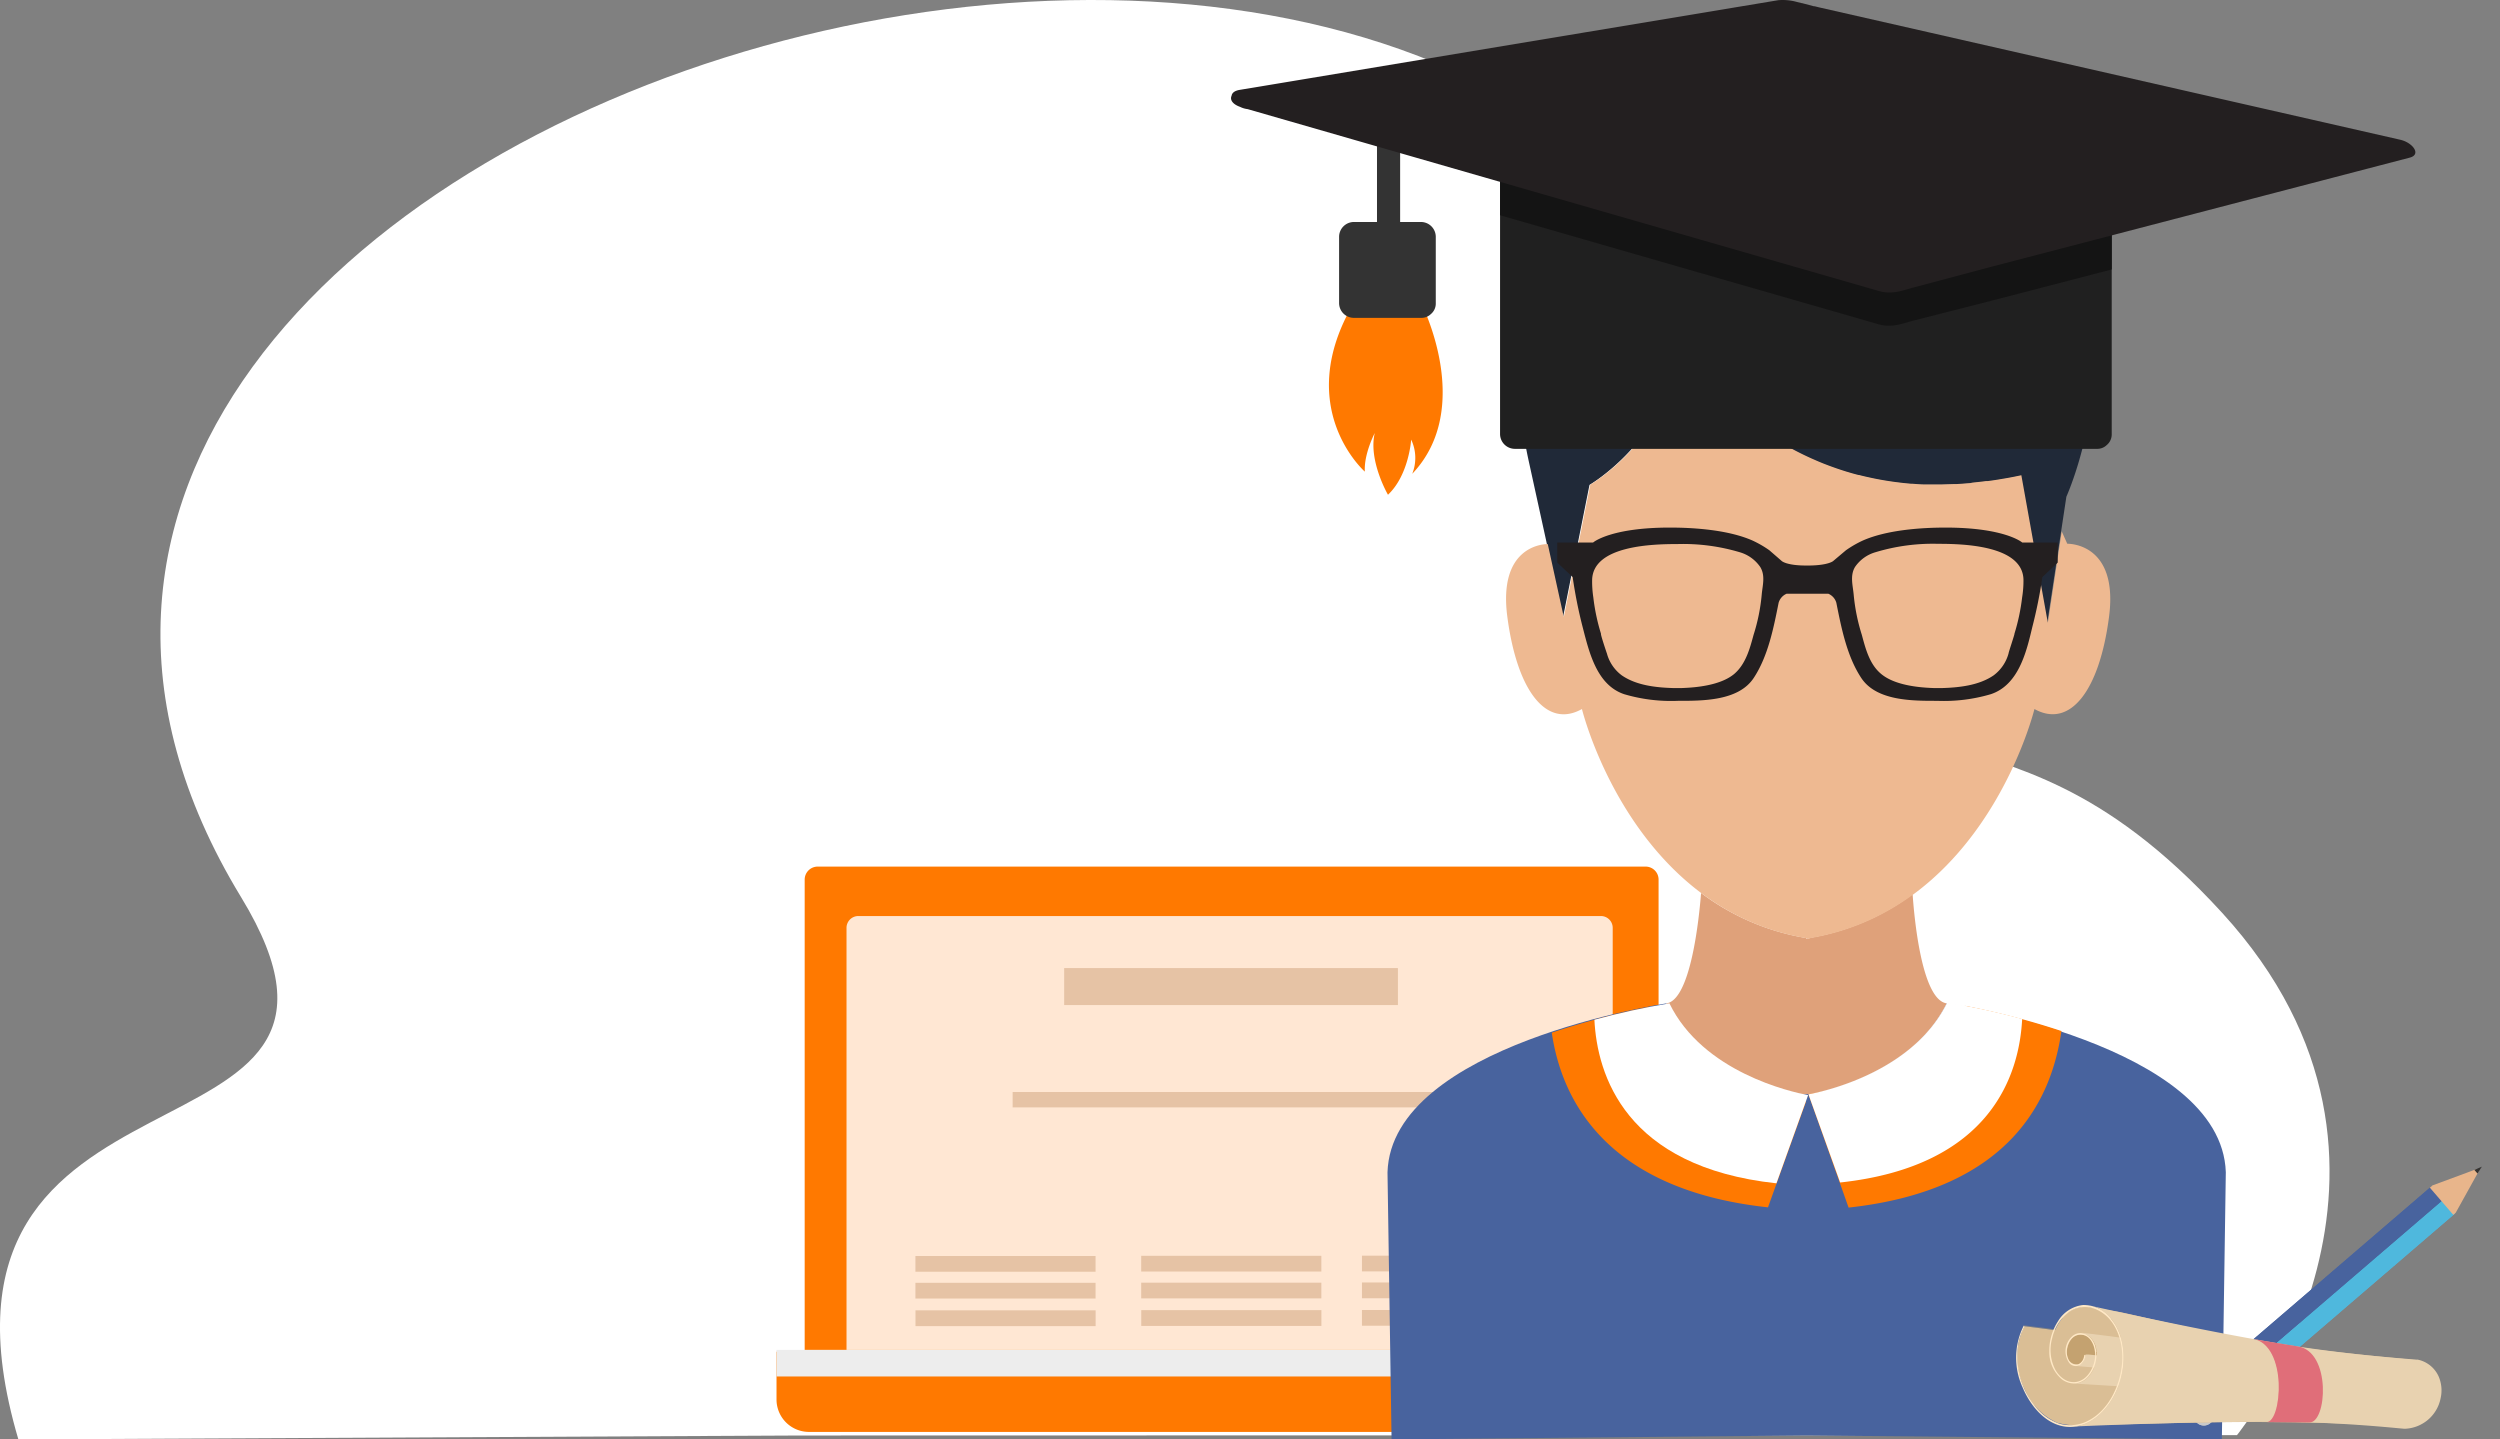 <svg xmlns="http://www.w3.org/2000/svg" width="132" height="76" fill="none"><rect width="100%" height="100%" fill="#808080" stroke="none"/><path fill="#fff" d="m.97 76 41.218-.205 10.986-.003h3.64l11.008-.003 50.29-.013s11.503-14.146-.784-27.58C104.589 34.266 98.394 45.608 94.478 26 84.621-23.353-12.832 5.373 12.73 47.371 21.933 62.493-5.388 54.456.97 76Z"/><path fill="#0384A4" d="m61.505 32.485 1.003-7.094-1.003 7.094Z"/><path fill="#FF7900" d="M41 71.372v2.516a1.713 1.713 0 0 0 1.714 1.717h44.859a1.717 1.717 0 0 0 1.717-1.718v-2.515H41Zm46.573-.097V46.441a.686.686 0 0 0-.686-.685H43.173a.689.689 0 0 0-.686.685v24.834h45.086Z"/><path fill="#FFE7D3" d="M85.151 71.275V48.991a.623.623 0 0 0-.623-.624H45.32a.623.623 0 0 0-.624.624v22.284h40.455Z"/><path fill="#EDEDED" d="M89.29 71.275H41v1.403h48.29v-1.403Z"/><path fill="#E6C3A5" d="M73.81 51.114H56.188v1.954H73.81v-1.954Zm2.982 6.545H53.467v.81h23.325v-.81Zm-18.946 8.657h-9.512v.833h9.512v-.833Zm0 1.415h-9.512v.833h9.512v-.833Zm.003 1.456h-9.512v.832h9.512v-.832Zm11.918-2.88h-9.512v.832h9.512v-.832Zm0 1.418h-9.512v.832h9.512v-.832Zm.003 1.452h-9.512v.833h9.512v-.833Zm11.653-2.879h-9.512v.832h9.512v-.832Zm0 1.418h-9.512v.832h9.512v-.832Zm0 1.452h-9.512V70h9.512v-.832Z"/><path fill="#48639E" d="M102.787 52.977c-1.823 3.74-6.691 4.578-7.411 4.706-.72-.128-5.567-.963-7.39-4.706 0 0-14.52 2.181-14.726 8.92L73.475 76l21.92-.209 21.919.209.209-14.106c-.218-6.739-14.736-8.917-14.736-8.917Z"/><path fill="#DFA17A" d="M100.986 47.208a12.619 12.619 0 0 1-5.46 2.316v.03h-.169v-.03a12.675 12.675 0 0 1-5.541-2.375c-.103 1.337-.546 5.653-1.83 5.828 1.64 3.37 5.741 4.507 7.069 4.793h.664c1.327-.286 5.426-1.424 7.068-4.793-1.34-.18-1.726-4.66-1.801-5.77Z"/><path fill="#202938" d="M106.259 9.783a12 12 0 0 0-.564-.43l-.09-.066a10.99 10.99 0 0 0-.558-.374l-.106-.068a18.72 18.72 0 0 0-.577-.346l-.075-.041a12.053 12.053 0 0 0-.595-.312l-.034-.015a14.868 14.868 0 0 0-.623-.29l-.097-.04a11.425 11.425 0 0 0-.623-.25l-.097-.034a15.773 15.773 0 0 0-.642-.228h-.025a18.056 18.056 0 0 0-.667-.2h-.034a16.527 16.527 0 0 0-.667-.167l-.075-.016c-.221-.05-.443-.097-.664-.137h-.05c-.464-.084-.935-.15-1.393-.197h-.016c-.23-.024-.46-.043-.691-.056h-.035c-5.678-.333-10.82 2.03-10.771 4.853 0 0-8.477.78-5.753 13.068l1.789 8.166 1.399-7s4.052-2.334 4.9-7.312a15.403 15.403 0 0 0 6.856 5.966l.06.024c.17.079.345.15.523.222l.05.018c.168.066.34.131.514.19l.053.02c.184.065.368.124.558.183l.087.025c.181.056.368.11.558.156h.028c.198.05.397.097.599.14l.112.025c.405.084.826.156 1.246.212l.134.016c.216.028.431.05.652.068h.068c.203 0 .412.028.624.038h.947l.624-.019h.13c.237 0 .48-.031.727-.05l.162-.015c.227-.022.458-.047.692-.078h.09c.256-.032.514-.072.776-.119l.187-.031c.268-.047.536-.1.81-.159l1.4 7.792 1.013-6.689s4.7-10.378-2.846-16.443Z"/><path fill="#EEB991" d="m109.152 28.71-.293-.651-.733 4.825-1.399-7.792c-.274.06-.542.112-.81.159l-.187.031a13.91 13.91 0 0 1-.776.118h-.091c-.234.032-.464.056-.692.078l-.152.031c-.247.02-.49.038-.727.05h-.131l-.623.02h-.947c-.212 0-.421-.023-.624-.038h-.068c-.222-.019-.437-.04-.652-.069l-.134-.016c-.43-.056-.85-.127-1.246-.211l-.113-.025a12.72 12.72 0 0 1-.598-.14h-.028c-.19-.047-.377-.1-.558-.156l-.087-.025c-.19-.06-.374-.119-.558-.184l-.053-.019c-.175-.06-.346-.125-.514-.19l-.05-.019a13.259 13.259 0 0 1-.524-.221l-.059-.025a15.346 15.346 0 0 1-6.857-5.965c-.854 4.986-4.9 7.311-4.9 7.311l-1.399 7-.847-3.861c-.337 0-2.615.184-2.135 3.837.517 3.94 2.072 5.921 3.94 4.874 0 0 2.564 10.547 11.861 12.102v.031h.169v-.03c9.297-1.56 11.862-12.103 11.862-12.103 1.87 1.038 3.428-.935 3.939-4.874.512-3.94-2.206-3.853-2.206-3.853Z"/><path fill="#FF7900" d="M87.036 53.176a41.52 41.52 0 0 0-5.102 1.35c.508 3.481 2.805 8.29 11.416 9.222l2.007-5.582c-1.044-.196-5.953-1.296-8.321-4.99Z"/><path fill="#fff" d="M88.145 52.977c-1.334.221-2.656.51-3.961.866.146 2.89 1.605 7.77 9.612 8.637l1.673-4.657c-.928-.174-5.557-1.215-7.324-4.846Z"/><path fill="#FF7900" d="M108.843 54.439a40.633 40.633 0 0 0-5.096-1.331c-2.365 3.706-7.218 4.466-8.262 4.675l2.12 5.978c8.648-.948 10.743-5.838 11.238-9.322Z"/><path fill="#fff" d="M102.809 52.937a39.11 39.11 0 0 1 3.961.863c-.146 2.892-1.605 7.77-9.611 8.636l-1.674-4.656c.932-.168 5.557-1.225 7.324-4.843Z"/><path fill="#333" d="M73.927 4.7h-1.222v7.86h1.222V4.7Z"/><path fill="#FF7900" d="M72.063 24.902s-3.843-3.379-.583-8.908h3.553s2.852 5.53-.467 9.023a2.256 2.256 0 0 0-.056-1.805s-.119 1.87-1.225 2.911c0 0-1.047-1.804-.698-3.26 0 0-.58 1.107-.524 2.039Z"/><path fill="#333" d="M75.033 11.721H71.48a.785.785 0 0 0-.776.78v3.493a.782.782 0 0 0 .776.789h3.553a.71.71 0 0 0 .527-.21l.022-.018.022-.022a.72.72 0 0 0 .205-.526V12.5a.785.785 0 0 0-.776-.779Z"/><path fill="#202020" d="M110.719 7.473H79.983a.785.785 0 0 0-.78.776v14.674a.786.786 0 0 0 .78.776h30.736a.714.714 0 0 0 .527-.21l.022-.018a.732.732 0 0 0 .231-.549V8.25a.787.787 0 0 0-.78-.776Z"/><path fill="#141414" d="M111.499 8.25a.787.787 0 0 0-.78-.777H79.983a.785.785 0 0 0-.78.776v3.117l10.513 3.03 9.46 2.723c.732.212 1.305-.05 1.869-.196l4.22-1.075 6.234-1.621V8.249Z"/><path fill="#231F20" d="m126.726 7.377-24.952-5.685-5.74-1.306-.225-.056h-.04l-.624-.165h-.019l-.243-.06a2.805 2.805 0 0 0-.982-.096L85.4 1.424 65.452 4.746c-.277.047-.405.168-.424.312-.093.193.028.436.452.586.124.062.258.102.396.118l23.868 6.879 9.459 2.724c.732.212 1.306-.05 1.87-.197l4.192-1.115 21.966-5.729c.636-.162.162-.798-.505-.947Zm-19.952 21.268s-.901-.789-4.052-.789c-1.34 0-3.117.134-4.363.683-.313.144-.61.316-.892.514l-.676.57s-.25.228-1.287.237h-.137c-1.038 0-1.288-.236-1.288-.236l-.657-.57a5.613 5.613 0 0 0-.892-.515c-1.246-.549-3.013-.683-4.363-.683-3.15 0-4.052.789-4.052.789h-1.891v1.06l.813.766c.128.897.306 1.786.533 2.662.34 1.318.742 3.033 2.182 3.519a8.73 8.73 0 0 0 2.836.352c1.287 0 3.198.016 4.005-1.203.76-1.147 1.053-2.646 1.318-3.974a.739.739 0 0 1 .42-.477h2.207a.738.738 0 0 1 .421.477c.265 1.328.558 2.827 1.319 3.974.807 1.218 2.717 1.203 4.005 1.203a8.72 8.72 0 0 0 2.836-.352c1.452-.486 1.87-2.2 2.181-3.519a25.11 25.11 0 0 0 .537-2.662l.81-.766v-1.06h-1.873Zm-13.757 2.768a9.882 9.882 0 0 1-.427 2.103c-.2.736-.418 1.559-1.032 2.076-.708.583-1.945.714-2.82.739h-.347c-.935-.025-1.982-.134-2.764-.674a2.125 2.125 0 0 1-.782-1.153c-.025-.065-.35-1.031-.312-1.04a10.577 10.577 0 0 1-.405-1.917 5.67 5.67 0 0 1-.063-.935c.05-1.817 3.226-1.886 4.507-1.886a10.44 10.44 0 0 1 3.291.433c.44.128.82.403 1.079.78.28.464.118.969.075 1.474Zm13.751.134a10.63 10.63 0 0 1-.406 1.916c.025 0-.311.976-.311 1.041a2.146 2.146 0 0 1-.786 1.154c-.782.539-1.839.648-2.764.673h-.346c-.876-.025-2.113-.156-2.82-.739-.624-.508-.833-1.34-1.032-2.076a10.063 10.063 0 0 1-.427-2.103c-.044-.505-.206-1.01.068-1.475a1.96 1.96 0 0 1 1.075-.779 10.446 10.446 0 0 1 3.317-.445c1.277 0 4.453.068 4.503 1.885a5.48 5.48 0 0 1-.071.948Z"/><path fill="#E5E5E5" d="m117.609 73.136-.284-.327a.52.52 0 0 0-.732-.028l-1.091.935a.525.525 0 0 0-.084.729l.283.327 1.908-1.636Z"/><path fill="#C9C9C9" d="m117.609 73.136.281.33a.525.525 0 0 1-.085.73l-1.09.935a.522.522 0 0 1-.733-.028l-.28-.328 1.907-1.639Z"/><path fill="#E5E5E5" d="m117.609 73.136-.284-.327a.52.52 0 0 0-.732-.028l-1.091.935a.525.525 0 0 0-.084.729l.283.327 1.908-1.636Z"/><path fill="#C9C9C9" d="m117.609 73.136.281.33a.525.525 0 0 1-.085.73l-1.09.935a.522.522 0 0 1-.733-.028l-.28-.328 1.907-1.639Z"/><path fill="#48639E" d="m128.392 62.63-12.169 10.452.619.722 12.169-10.453-.619-.72Z"/><path fill="#4FB8DD" d="m129.008 63.351-12.169 10.452.618.719 12.169-10.452-.618-.719Z"/><path fill="#48639E" d="m128.392 62.63-12.169 10.452.619.722 12.169-10.453-.619-.72Z"/><path fill="#4FB8DD" d="m129.008 63.351-12.169 10.452.618.719 12.169-10.452-.618-.719Z"/><path fill="#E8B58B" d="m128.43 62.592-.134.116 1.237 1.436.131-.115 1.216-2.191-.05-.056-.05-.06-2.35.87Z"/><path fill="#333231" d="m130.646 61.772.396-.174-.231.364-.165-.19Z"/><path fill="#F8611B" d="m116.406 72.925-.336.288.618.719.336-.289-.618-.718Z"/><path fill="#DD3E1A" d="m117.025 73.643-.336.289.617.718.336-.288-.617-.719Z"/><path fill="#F8611B" d="m116.406 72.925-.336.288.618.719.336-.289-.618-.718Z"/><path fill="#DD3E1A" d="m117.025 73.643-.336.289.617.718.336-.288-.617-.719Z"/><path fill="#808082" d="m106.897 70.025 18.304 2.325-.038-.027-18.313-2.347.047.05Z"/><path fill="#DABE95" d="M106.825 70.166c.047-.1.035-.147.125-.134l.168.022.664.084 2.378.311 3.319.421 3.709.47 3.538.453 2.805.355 1.533.196.131.016c-.823 1.206.405 3.03 1.77 3.036-2.265-.275-5.002-.284-7.511-.312-2.509-.028-8.805.168-9.431.162a4.11 4.11 0 0 1-1.381-.118 3.326 3.326 0 0 1-1.729-1.758 3.732 3.732 0 0 1-.094-3.201l.006-.003Z"/><path fill="#DABE95" d="M108.891 69.58a1.56 1.56 0 0 1 1.247-.586c.265.026.528.067.788.121l.935.15c.624.103 4.295 1.038 7.957 1.633 3.522.574 7.047.813 7.792.935a1.249 1.249 0 0 0-1.387 1.02.995.995 0 0 0 .444 1.105c.121.074.257.122.398.14l-7.515-.48-7.511-.48-1.87-.12a7.603 7.603 0 0 1-.801-.054.982.982 0 0 1-.43-.174 1.916 1.916 0 0 1-.623-1.87c.067-.492.272-.954.592-1.334l-.016-.006Z"/><path fill="#C4A270" d="M109.371 70.701a.628.628 0 0 1 .524-.227l.904.112 1.87.237 3.74.47 7.48.936 3.475.44a.498.498 0 0 0-.53.457.394.394 0 0 0 .331.437l-7.505-.652-7.521-.651-1.614-.14-.789-.069a.748.748 0 0 1-.312-.065c-.448-.25-.311-.97-.046-1.288l-.007.004Z"/><path fill="#E8D2B0" d="M109.764 72.082a.567.567 0 0 0 .259-.252c0-.022.118-.312.093-.312h.15l.623.063 2.359.236 3.351.337 3.721.371 3.466.358 2.606.262 1.118.112c.022 0 0 .05 0 .063a.35.35 0 0 1-.327.27 4.257 4.257 0 0 1-.445-.033l-.49-.044-.935-.078-3.74-.312-7.508-.623-4.466-.377a.372.372 0 0 0 .184-.031l-.019-.01Z"/><path fill="#E8D2B0" d="M110.69 71.378a1.03 1.03 0 0 0-.776-1.007c1.224.138 2.446.312 3.668.468l3.74.48 7.48.957 1.87.237c.253.034.517.046.767.102a.626.626 0 0 1 .343.215.829.829 0 0 1 .048.863.835.835 0 0 1-.743.44l-1.007-.062-2.525-.156-3.428-.212-3.74-.23-3.428-.21-2.509-.155-.979-.06c.832.05 1.297-.966 1.247-1.67-.031 0-.025.047-.028 0Z"/><path fill="#FFE8C5" d="M111.456 69.61a1.821 1.821 0 0 0-1.486-.704 1.774 1.774 0 0 0-1.306.854 2.842 2.842 0 0 0-.461 1.6 1.873 1.873 0 0 0 .645 1.452c.216.175.493.257.77.23.264-.046.502-.186.67-.396a1.734 1.734 0 0 0 .342-1.558 1.012 1.012 0 0 0-.479-.623.646.646 0 0 0-.714.068 1.064 1.064 0 0 0-.184 1.425.443.443 0 0 0 .595.096.712.712 0 0 0 .268-.514h-.065a.678.678 0 0 1-.041.178.52.52 0 0 1-.268.311.448.448 0 0 1-.551-.311c-.2-.452.077-1.247.654-1.247.577 0 .81.689.776 1.169-.034.48-.33 1.128-.869 1.296-.54.169-1.013-.205-1.247-.645a2.29 2.29 0 0 1-.147-1.642 2.35 2.35 0 0 1 .898-1.381 1.479 1.479 0 0 1 1.49-.1c1.072.511 1.415 1.87 1.284 2.958s-.698 2.313-1.73 2.864a2.05 2.05 0 0 1-1.589.172 2.832 2.832 0 0 1-1.334-1.02 4.133 4.133 0 0 1-.792-3.263 3.096 3.096 0 0 1 .284-.779c.034-.065.034-.06-.016-.109a3.777 3.777 0 0 0-.056 3.276c.424 1.01 1.309 2.072 2.493 2.075 1.185.004 2.11-1.013 2.519-2.05.408-1.038.473-2.344-.125-3.345a2.542 2.542 0 0 0-.228-.311v-.025Z"/><path fill="#E8D2B0" d="M127.629 71.783a1.558 1.558 0 0 1 1.141.916c.147.353.181.743.097 1.116a1.999 1.999 0 0 1-1.898 1.624c-.156 0-3.139-.346-6.664-.368-4.927-.03-10.852.256-11.024.256 1.2 0 2.117-1.007 2.528-2.048.37-.884.418-1.87.134-2.786-.256-.739-.817-1.434-1.624-1.558.181.03 5.473 1.246 10.186 2.032 3.655.604 6.99.804 7.124.826v-.01Z"/><path fill="#FF9196" d="M120.108 74.666c.124-.308.201-.632.228-.963.031-.33.031-.663 0-.994a3.785 3.785 0 0 0-.234-.966 1.866 1.866 0 0 0-.567-.801c.248.218.438.496.552.807.116.31.191.633.224.963a5.26 5.26 0 0 1-.072 1.477c-.03.163-.073.322-.131.477Z"/><path fill="#E06E79" d="M121.302 71.085c1.817.256 1.559 4.092.624 4.018-.527 0-2.182-.016-2.26-.016.826.031 1.147-4.09-.732-4.4-.003.015 2.103.358 2.368.398Z"/></svg>